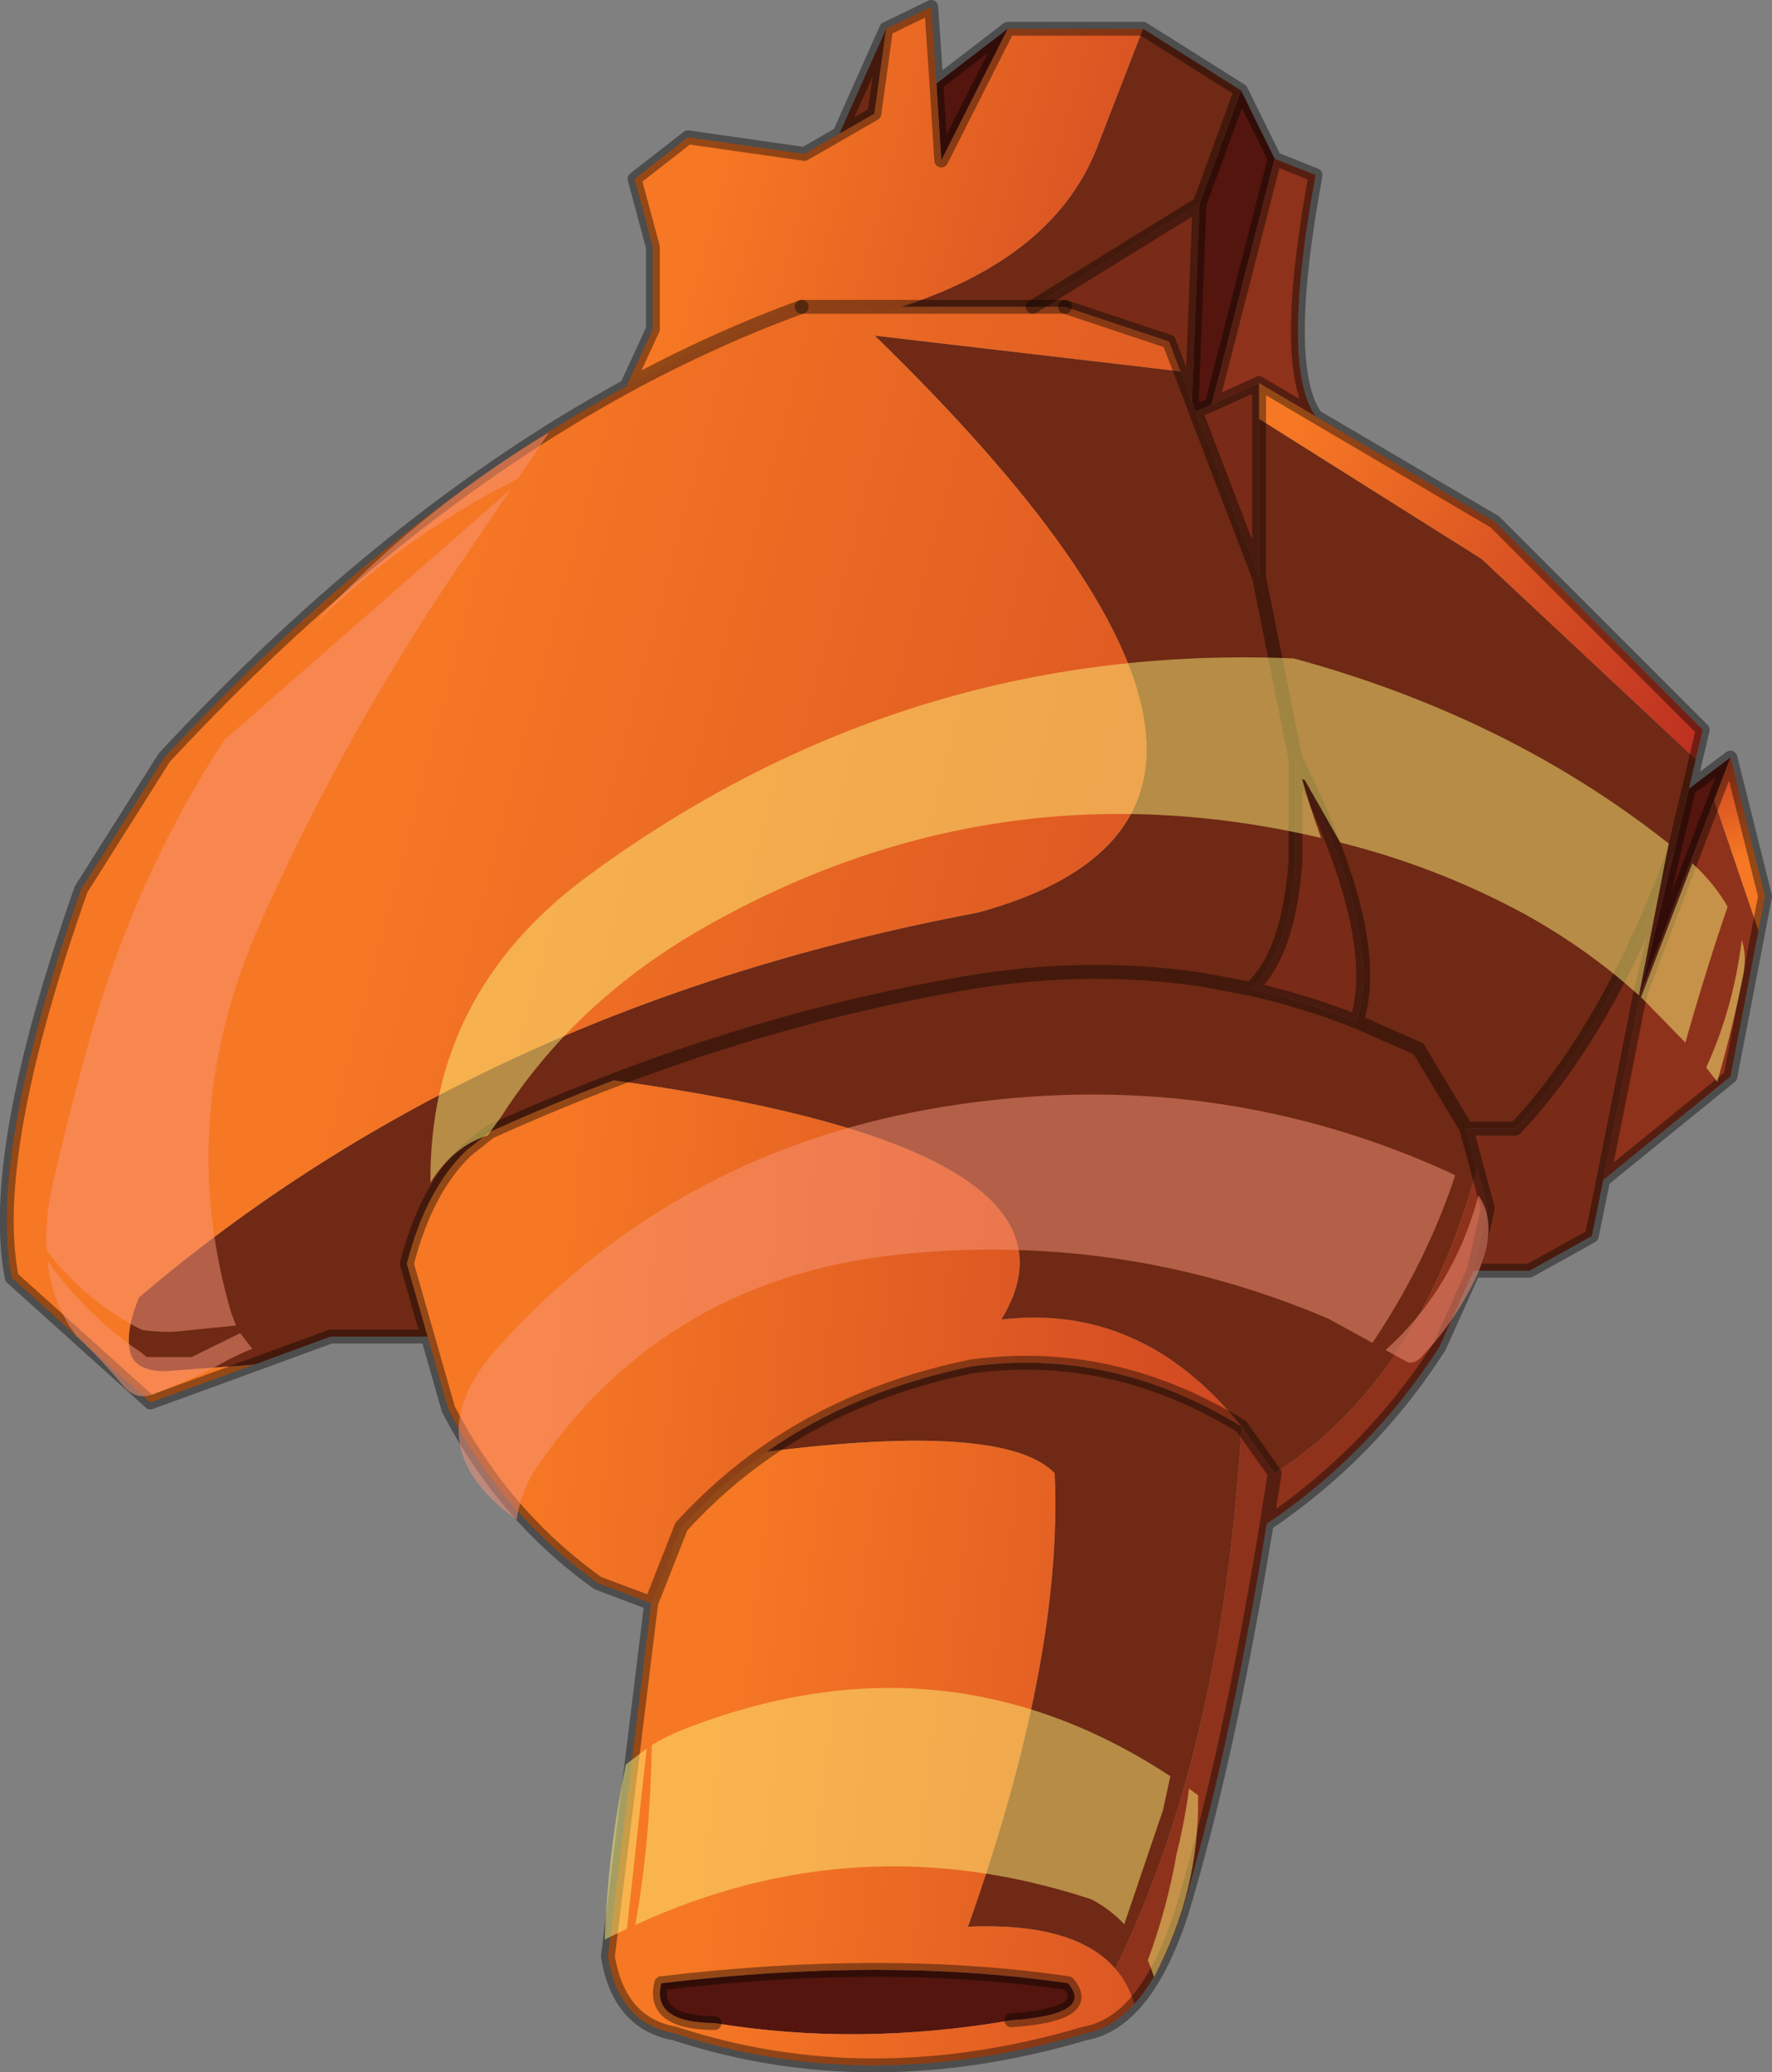 <?xml version="1.0" encoding="UTF-8" standalone="no"?>
<svg xmlns:xlink="http://www.w3.org/1999/xlink" height="298.85px" width="255.65px" xmlns="http://www.w3.org/2000/svg">
  <rect width="100%" height="100%" fill="#808080" stroke="none"/>
  <g transform="matrix(1.0, 0.0, 0.0, 1.0, 127.8, 149.4)">
    <path d="M44.15 -91.55 L45.25 -120.0 51.25 -136.35 56.1 -126.5 47.0 -91.05 44.7 -90.05 44.15 -91.55 M115.85 -35.65 L121.85 -40.15 119.5 -34.0 108.85 -6.15 113.7 -26.5 115.85 -35.65 M7.3 -137.35 L17.6 -145.25 8.0 -126.25 7.3 -137.35 M-24.7 142.35 Q-33.85 142.3 -32.4 136.6 0.0 132.75 26.3 136.6 30.15 141.1 18.1 141.95 -4.05 145.75 -24.7 142.35" fill="#54150e" fill-rule="evenodd" stroke="none"/>
    <path d="M42.5 -95.85 L44.15 -91.55 44.7 -90.05 53.85 -66.15 53.85 -89.0 85.95 -68.8 116.85 -39.9 115.85 -35.65 113.7 -26.5 Q104.2 -0.8 90.85 13.35 L83.75 13.35 85.3 19.1 Q76.9 49.75 56.1 63.05 L51.3 56.3 Q37.0 38.5 16.65 40.9 31.8 16.2 -39.25 6.4 -15.2 -2.8 8.85 -7.15 27.85 -10.8 45.75 -8.1 L52.65 -6.8 45.75 -8.1 Q27.85 -10.8 8.85 -7.15 -15.2 -2.8 -39.25 6.4 -48.2 9.8 -57.15 13.85 L-60.5 16.5 Q-66.35 22.1 -69.1 32.85 L-66.1 43.35 -80.1 43.35 -91.15 47.4 -103.9 48.35 Q-108.25 48.35 -109.0 45.7 -109.8 42.7 -107.75 37.7 -58.5 -4.25 13.3 -17.8 68.5 -32.85 -1.6 -101.0 L42.5 -95.85 M45.25 -120.0 L21.2 -105.15 2.2 -105.15 Q24.5 -112.35 30.6 -128.45 L37.1 -145.25 51.25 -136.35 45.25 -120.0 M-6.7 -130.1 L0.05 -145.25 -1.65 -133.0 -6.7 -130.1 M67.9 -2.1 L76.85 1.85 83.75 13.35 76.85 1.85 67.9 -2.1 Q71.95 -14.3 59.1 -40.0 L59.1 -25.15 Q58.15 -11.85 52.65 -6.8 60.35 -5.05 67.9 -2.1 M51.3 56.3 Q48.65 102.7 33.1 134.5 27.25 127.8 11.85 128.45 25.6 89.75 24.35 63.05 17.2 55.65 -17.2 59.95 -4.45 51.1 12.35 47.65 32.75 44.9 51.3 56.3 M59.1 -40.0 L53.85 -66.15 59.1 -40.0" fill="#6f2914" fill-rule="evenodd" stroke="none"/>
    <path d="M56.1 -126.5 L62.0 -124.15 Q56.9 -96.6 62.0 -89.35 L53.85 -94.15 47.0 -91.05 56.1 -126.5 M125.9 -15.2 L121.85 5.85 103.5 20.75 108.85 -6.15 119.5 -34.0 125.9 -15.2 M84.8 33.85 L79.85 44.85 Q70.0 60.2 54.95 70.35 49.4 104.2 42.65 126.5 39.8 135.2 35.85 139.6 34.95 136.65 33.1 134.5 48.65 102.7 51.3 56.3 L56.1 63.05 Q76.9 49.75 85.3 19.1 L86.85 24.85 84.8 33.85 M56.1 63.05 L54.95 70.35 56.1 63.05" fill="#8f321b" fill-rule="evenodd" stroke="none"/>
    <path d="M42.5 -95.85 L40.85 -100.15 25.85 -105.15 21.2 -105.15 45.25 -120.0 44.15 -91.55 42.5 -95.85 M103.5 20.75 L101.85 28.85 92.85 33.85 84.8 33.85 86.85 24.85 85.3 19.1 83.75 13.35 90.85 13.35 Q104.2 -0.8 113.7 -26.5 L108.85 -6.15 103.5 20.75 M47.0 -91.05 L53.85 -94.15 53.85 -89.0 53.85 -66.15 44.7 -90.05 47.0 -91.05 M67.9 -2.1 Q60.35 -5.05 52.65 -6.8 58.15 -11.85 59.1 -25.15 L59.1 -40.0 Q71.95 -14.3 67.9 -2.1" fill="#792b17" fill-rule="evenodd" stroke="none"/>
    <path d="M25.85 -105.15 L40.85 -100.15 42.5 -95.85 -1.6 -101.0 Q68.5 -32.85 13.3 -17.8 -58.5 -4.25 -107.75 37.7 -109.8 42.7 -109.0 45.7 -108.25 48.35 -103.9 48.35 L-91.15 47.4 -106.1 52.85 -126.1 34.85 Q-129.6 17.1 -116.1 -21.15 L-104.1 -40.15 Q-71.65 -75.05 -37.4 -93.7 -24.9 -100.5 -12.15 -105.15 L2.2 -105.15 21.2 -105.15 25.85 -105.15" fill="url(#gradient0)" fill-rule="evenodd" stroke="none"/>
    <path d="M62.0 -89.35 L87.85 -74.15 117.85 -44.15 116.85 -39.9 85.95 -68.8 53.85 -89.0 53.85 -94.15 62.0 -89.35" fill="url(#gradient1)" fill-rule="evenodd" stroke="none"/>
    <path d="M-37.4 -93.7 L-33.6 -101.95 -33.6 -113.75 -36.25 -123.6 -28.55 -129.6 -11.75 -127.2 -6.7 -130.1 -1.65 -133.0 0.05 -145.25 6.55 -148.4 7.3 -137.35 8.0 -126.25 17.6 -145.25 37.1 -145.25 30.6 -128.45 Q24.5 -112.35 2.2 -105.15 L-12.15 -105.15 Q-24.9 -100.5 -37.4 -93.7" fill="url(#gradient2)" fill-rule="evenodd" stroke="none"/>
    <path d="M121.85 -40.15 L126.85 -20.15 125.9 -15.2 119.5 -34.0 121.85 -40.15" fill="url(#gradient3)" fill-rule="evenodd" stroke="none"/>
    <path d="M35.85 139.6 Q32.65 143.15 28.7 143.85 -2.45 153.05 -30.45 143.85 -38.5 142.4 -40.1 132.75 L-33.85 81.8 -29.5 70.75 Q-23.9 64.6 -17.2 59.95 17.2 55.65 24.35 63.05 25.6 89.75 11.85 128.45 27.25 127.8 33.1 134.5 34.95 136.65 35.85 139.6 M18.1 141.95 Q30.15 141.1 26.3 136.6 0.0 132.75 -32.4 136.6 -33.85 142.3 -24.7 142.35 -4.05 145.75 18.1 141.95" fill="url(#gradient4)" fill-rule="evenodd" stroke="none"/>
    <path d="M-33.85 81.8 L-41.55 78.9 Q-55.15 69.2 -63.1 53.85 L-66.1 43.35 -69.1 32.85 Q-66.35 22.1 -60.5 16.5 L-57.15 13.85 Q-48.2 9.8 -39.25 6.4 31.8 16.2 16.65 40.9 37.0 38.5 51.3 56.3 32.75 44.9 12.35 47.65 -4.45 51.1 -17.2 59.95 -23.9 64.6 -29.5 70.75 L-33.85 81.8" fill="url(#gradient5)" fill-rule="evenodd" stroke="none"/>
    <path d="M25.85 -105.15 L40.85 -100.15 42.5 -95.85 44.15 -91.55 45.25 -120.0 21.2 -105.15 M56.1 -126.5 L62.0 -124.15 Q56.9 -96.6 62.0 -89.35 L87.85 -74.15 117.85 -44.15 116.85 -39.9 115.85 -35.65 121.85 -40.15 126.85 -20.15 125.9 -15.2 121.85 5.85 103.5 20.75 101.85 28.85 92.85 33.85 84.8 33.85 79.85 44.85 Q70.0 60.2 54.95 70.35 49.4 104.2 42.65 126.5 39.8 135.2 35.85 139.6 32.65 143.15 28.7 143.85 -2.45 153.05 -30.45 143.85 -38.5 142.4 -40.1 132.75 L-33.85 81.8 -41.55 78.9 Q-55.15 69.2 -63.1 53.85 L-66.1 43.35 -80.1 43.35 -91.15 47.4 -106.1 52.85 -126.1 34.85 Q-129.6 17.1 -116.1 -21.15 L-104.1 -40.15 Q-71.65 -75.05 -37.4 -93.7 L-33.6 -101.95 -33.6 -113.75 -36.25 -123.6 -28.55 -129.6 -11.75 -127.2 -6.7 -130.1 0.05 -145.25 6.55 -148.4 7.3 -137.35 17.6 -145.25 37.1 -145.25 51.25 -136.35 56.1 -126.5 47.0 -91.05 53.85 -94.15 62.0 -89.35 M51.25 -136.35 L45.25 -120.0 M44.7 -90.05 L53.85 -66.15 53.85 -89.0 53.85 -94.15 M44.7 -90.05 L47.0 -91.05 M44.15 -91.55 L44.7 -90.05 M115.85 -35.65 L113.7 -26.5 108.85 -6.15 119.5 -34.0 121.85 -40.15 M83.75 13.35 L76.85 1.85 67.9 -2.1 Q60.35 -5.05 52.65 -6.8 L45.75 -8.1 Q27.85 -10.8 8.85 -7.15 -15.2 -2.8 -39.25 6.4 -48.2 9.8 -57.15 13.85 L-60.5 16.5 Q-66.35 22.1 -69.1 32.85 L-66.1 43.35 M51.3 56.3 L56.1 63.05 54.95 70.35 M85.3 19.1 L83.75 13.35 90.85 13.35 Q104.2 -0.8 113.7 -26.5 M67.9 -2.1 Q71.95 -14.3 59.1 -40.0 L59.1 -25.15 Q58.15 -11.85 52.65 -6.8 M84.8 33.85 L86.85 24.85 85.3 19.1 M-17.2 59.95 Q-23.9 64.6 -29.5 70.75 L-33.85 81.8 M108.85 -6.15 L103.5 20.75 M53.85 -66.15 L59.1 -40.0 M7.3 -137.35 L8.0 -126.25 17.6 -145.25 M-6.7 -130.1 L-1.65 -133.0 0.05 -145.25 M-12.15 -105.15 Q-24.9 -100.5 -37.4 -93.7 M-24.7 142.35 Q-33.85 142.3 -32.4 136.6 0.0 132.75 26.3 136.6 30.15 141.1 18.1 141.95 M51.3 56.3 Q32.75 44.9 12.35 47.65 -4.45 51.1 -17.2 59.95" fill="none" stroke="#000000" stroke-linecap="round" stroke-linejoin="round" stroke-opacity="0.4" stroke-width="2.0"/>
    <path d="M21.2 -105.15 L25.85 -105.15 M2.2 -105.15 L21.2 -105.15 M2.2 -105.15 L-12.15 -105.15" fill="none" stroke="#000000" stroke-linecap="round" stroke-linejoin="round" stroke-opacity="0.4" stroke-width="2.0"/>
    <path d="M121.45 -18.65 Q118.3 -9.45 115.35 0.95 L108.95 -5.6 116.35 -24.9 Q119.45 -22.1 121.45 -18.65 M119.95 6.6 L118.35 4.55 Q122.25 -3.9 123.5 -13.9 L123.6 -13.45 Q124.2 -11.35 123.7 -8.75 122.1 -0.85 119.95 6.6 M112.95 -27.75 L108.65 -5.85 Q101.3 -12.5 92.3 -17.5 79.6 -24.4 65.55 -27.9 L60.45 -36.9 60.05 -37.05 Q61.15 -33.15 62.8 -28.55 15.65 -39.6 -26.55 -15.45 -44.8 -5.0 -55.5 11.65 L-57.45 14.35 Q-62.4 15.9 -65.7 21.15 -65.95 -6.2 -42.95 -23.1 2.9 -56.8 58.85 -54.45 89.9 -46.0 112.95 -27.75 M40.0 111.6 L34.4 128.1 Q32.4 125.95 29.65 124.5 -4.05 113.4 -36.15 128.2 -34.05 116.75 -33.75 102.25 -31.6 100.95 -29.2 100.0 8.4 85.3 41.05 106.75 L40.0 111.6 M41.95 117.95 Q43.1 113.35 43.75 108.55 L45.05 109.5 Q45.3 123.25 38.7 135.7 L38.2 134.3 37.8 133.3 Q40.6 125.7 41.95 117.95 M-37.5 105.05 L-34.5 102.75 -37.35 128.75 -40.55 130.3 Q-40.1 117.6 -37.5 105.05" fill="#fdef79" fill-opacity="0.502" fill-rule="evenodd" stroke="none"/>
    <path d="M82.15 20.1 Q77.9 32.85 70.2 44.25 L63.8 40.75 Q35.0 28.5 3.5 31.35 -31.35 34.45 -50.3 62.1 -52.65 65.5 -53.25 69.75 -68.55 58.85 -55.9 44.85 -31.1 17.35 6.0 10.6 45.5 3.55 80.95 19.5 L82.15 20.1 M77.25 46.3 Q76.5 47.15 75.4 47.1 L72.1 45.3 Q81.95 36.4 85.5 23.0 88.95 27.9 84.2 36.7 81.35 42.05 77.25 46.3 M-60.3 -69.7 Q-77.65 -44.5 -90.15 -16.5 -102.7 11.6 -94.45 39.9 L-93.75 41.75 -100.7 42.45 Q-103.7 42.9 -107.3 42.4 -115.4 38.35 -121.1 30.9 -121.35 26.4 -120.15 21.2 -117.85 11.1 -115.0 0.9 -108.2 -23.35 -95.4 -42.7 L-54.15 -78.8 -60.3 -69.7 M-53.05 -80.4 Q-70.05 -71.85 -83.2 -58.6 -68.6 -75.0 -48.6 -87.05 L-53.05 -80.4 M-120.95 32.45 Q-115.15 40.5 -107.35 45.7 L-106.65 46.3 -100.15 46.3 -93.15 42.85 -91.4 45.1 Q-93.0 45.75 -94.6 46.55 -99.9 49.5 -105.8 51.7 -108.3 52.6 -110.2 50.25 -113.25 46.55 -116.75 43.3 -120.3 38.6 -120.95 32.45" fill="#fa967c" fill-opacity="0.498" fill-rule="evenodd" stroke="none"/>
  </g>
  <defs>
    <linearGradient gradientTransform="matrix(0.155, 0.042, -0.029, 0.11, 53.25, -1.15)" gradientUnits="userSpaceOnUse" id="gradient0" spreadMethod="pad" x1="-819.2" x2="819.2">
      <stop offset="0.0" stop-color="#f67824"/>
      <stop offset="1.0" stop-color="#bb2d21"/>
    </linearGradient>
    <linearGradient gradientTransform="matrix(0.041, 0.023, -0.005, 0.008, 89.6, -64.6)" gradientUnits="userSpaceOnUse" id="gradient1" spreadMethod="pad" x1="-819.2" x2="819.2">
      <stop offset="0.0" stop-color="#f67824"/>
      <stop offset="1.0" stop-color="#bb2d21"/>
    </linearGradient>
    <linearGradient gradientTransform="matrix(0.069, 0.018, -0.011, 0.041, 31.05, -111.2)" gradientUnits="userSpaceOnUse" id="gradient2" spreadMethod="pad" x1="-819.2" x2="819.2">
      <stop offset="0.0" stop-color="#f67824"/>
      <stop offset="1.0" stop-color="#bb2d21"/>
    </linearGradient>
    <linearGradient gradientTransform="matrix(-0.003, -0.012, 0.002, -6.0E-4, 121.1, -35.5)" gradientUnits="userSpaceOnUse" id="gradient3" spreadMethod="pad" x1="-819.2" x2="819.2">
      <stop offset="0.0" stop-color="#f67824"/>
      <stop offset="1.0" stop-color="#bb2d21"/>
    </linearGradient>
    <linearGradient gradientTransform="matrix(0.09, 0.011, -0.007, 0.055, 49.05, 109.3)" gradientUnits="userSpaceOnUse" id="gradient4" spreadMethod="pad" x1="-819.2" x2="819.2">
      <stop offset="0.0" stop-color="#f67824"/>
      <stop offset="1.0" stop-color="#bb2d21"/>
    </linearGradient>
    <linearGradient gradientTransform="matrix(0.097, 0.008, -0.004, 0.045, 29.2, 49.55)" gradientUnits="userSpaceOnUse" id="gradient5" spreadMethod="pad" x1="-819.2" x2="819.2">
      <stop offset="0.0" stop-color="#f67824"/>
      <stop offset="1.0" stop-color="#bb2d21"/>
    </linearGradient>
  </defs>
</svg>
